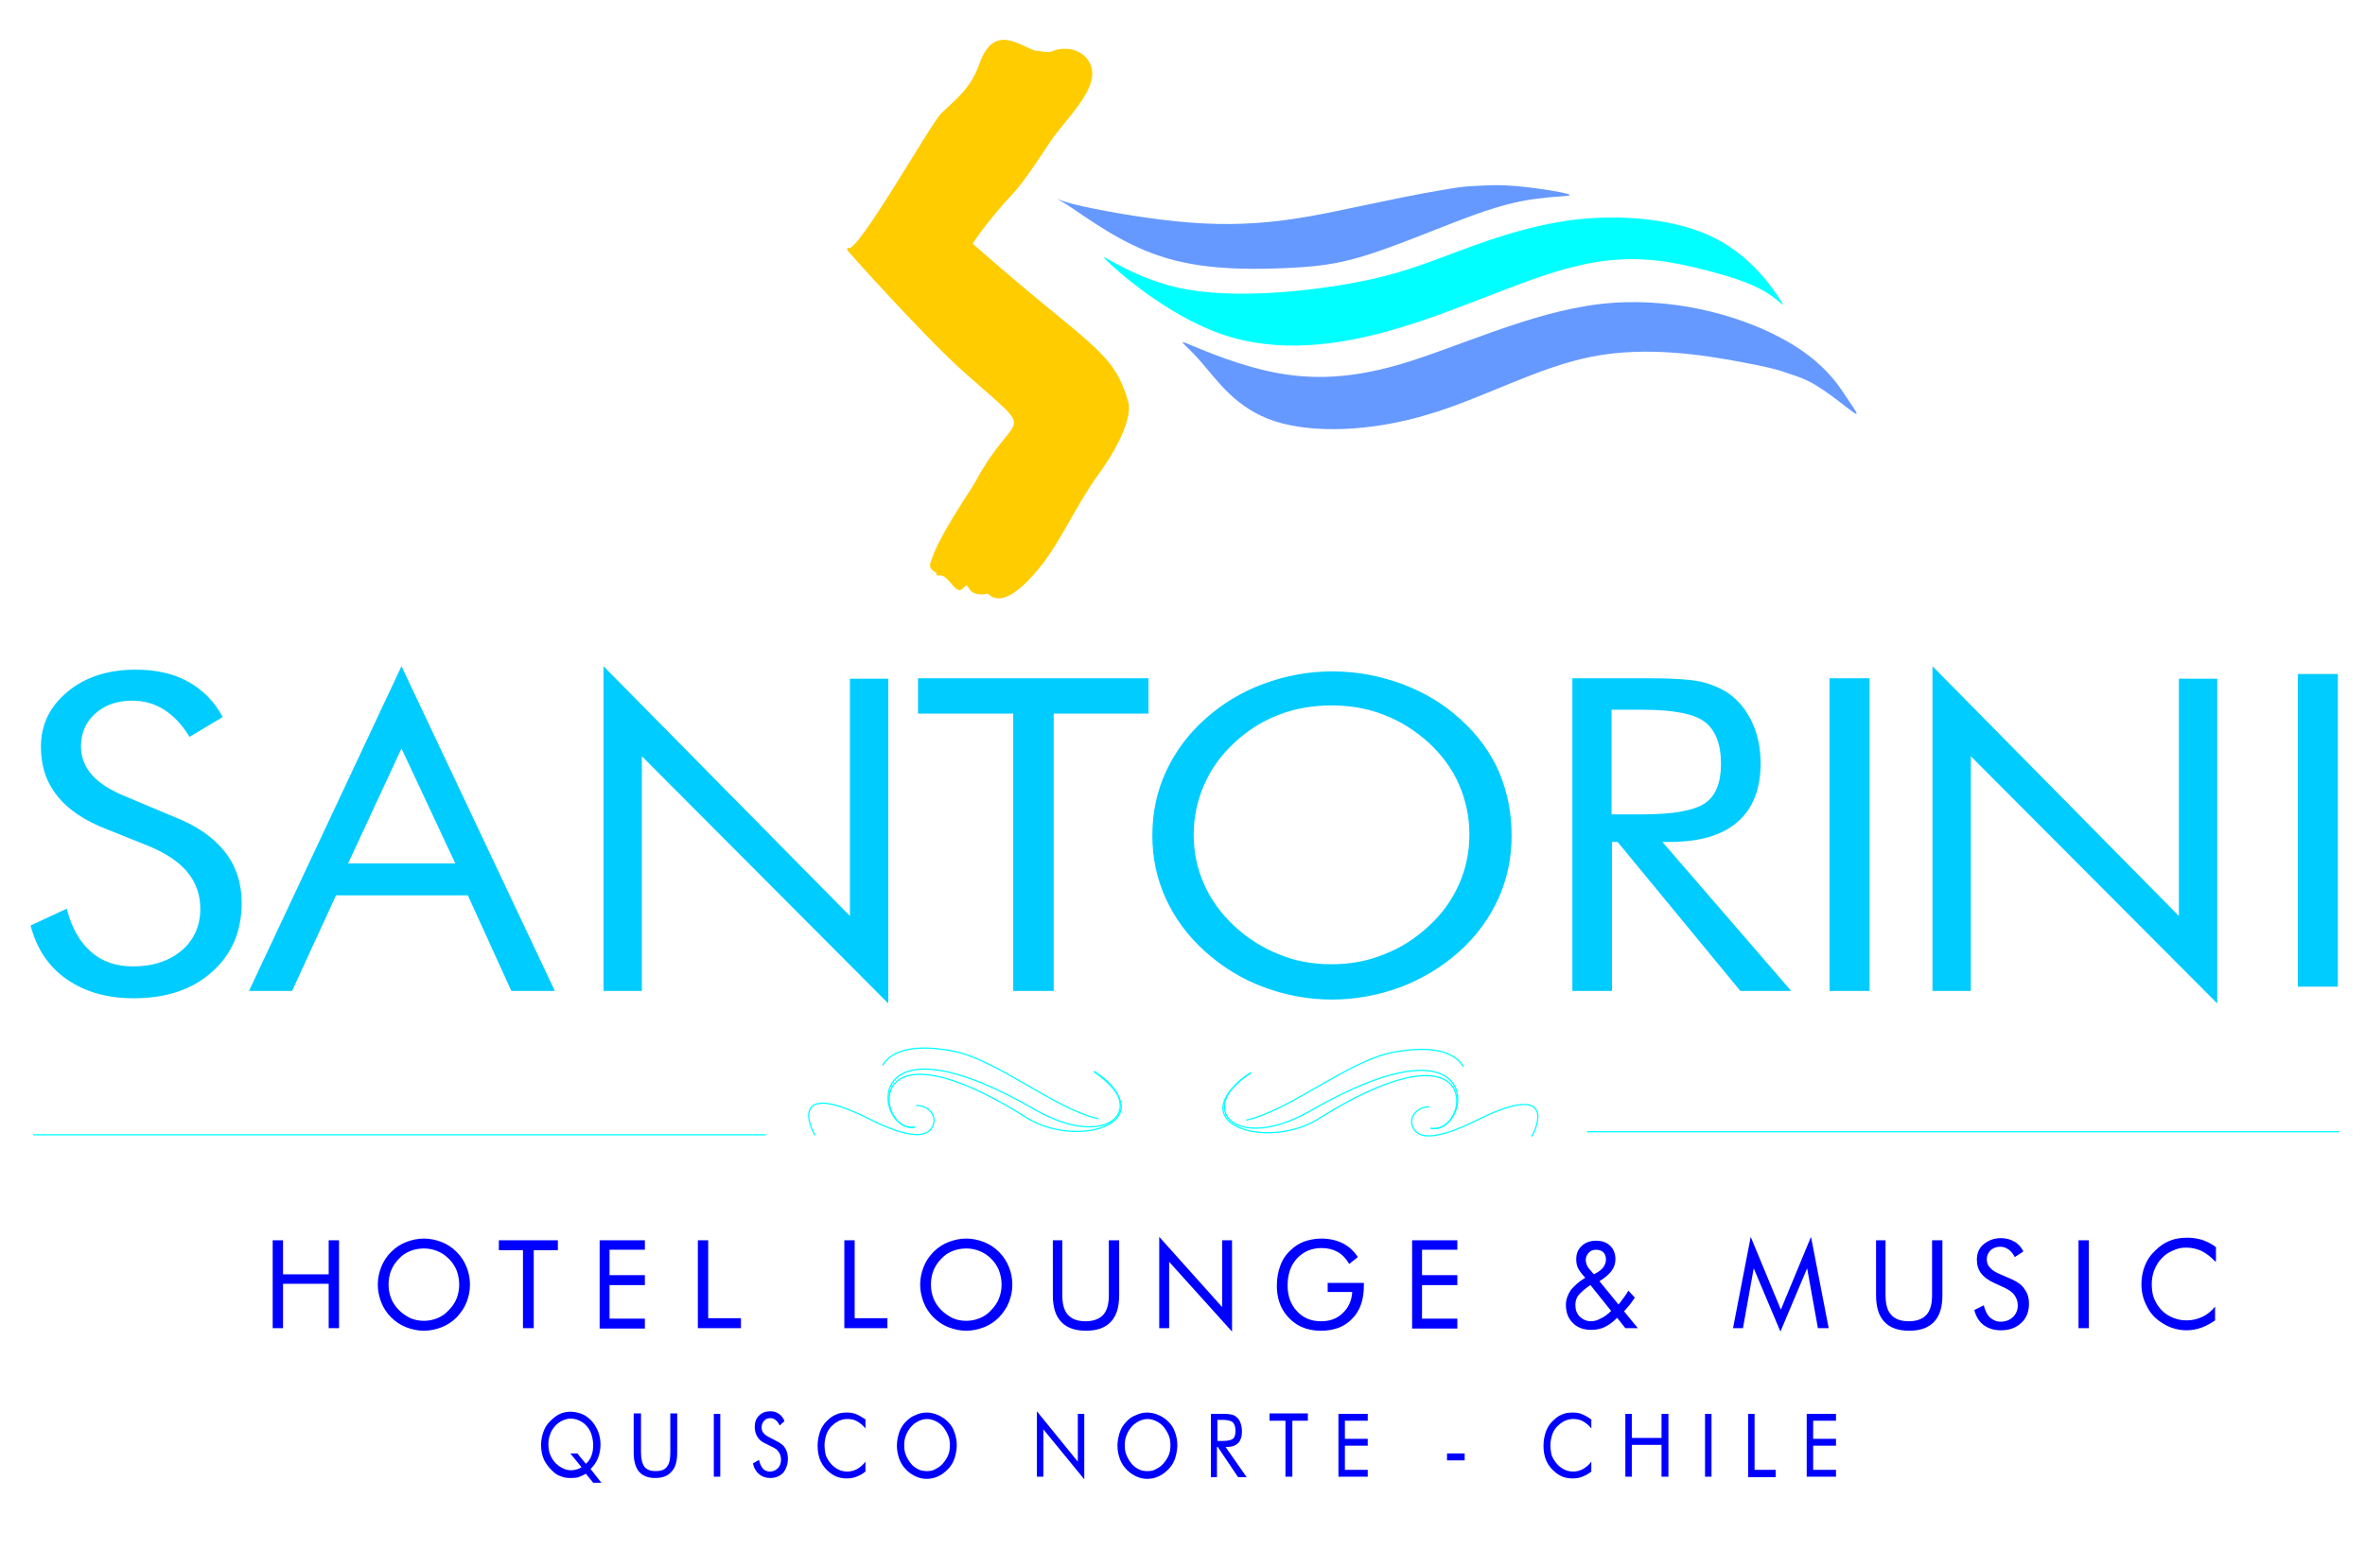 <?xml version="1.0" encoding="utf-8"?>
<!-- Generator: Adobe Illustrator 19.0.0, SVG Export Plug-In . SVG Version: 6.00 Build 0)  -->
<svg version="1.1" id="Capa_1" xmlns="http://www.w3.org/2000/svg" xmlns:xlink="http://www.w3.org/1999/xlink" x="0px" y="0px"
	 viewBox="0 0 549 364" style="enable-background:new 0 0 549 364;" xml:space="preserve">
<style type="text/css">
	.st0{fill:#00CCFF;}
	.st1{fill:#0000FF;}
	.st2{fill-rule:evenodd;clip-rule:evenodd;fill:#FFCC00;}
	.st3{fill:none;stroke:#FFCC00;stroke-width:0.709;stroke-miterlimit:22.926;}
	.st4{fill-rule:evenodd;clip-rule:evenodd;fill:#6699FF;}
	.st5{fill-rule:evenodd;clip-rule:evenodd;fill:#00FFFF;}
	.st6{fill:none;stroke:#00FFFF;stroke-width:0.283;stroke-miterlimit:22.926;}
</style>
<path class="st0" d="M533.4,229.1v-72.6h9.3v72.6H533.4z M448.6,230.1v-75.4l57.2,58v-55.1h8.9V233l-57.2-57.4v54.5H448.6z
	 M424.7,230.1v-72.6h9.3v72.6H424.7z M374.1,164.8v24.3h7.1c7.3,0,12.1-0.9,14.6-2.6c2.5-1.7,3.7-4.8,3.7-9.1c0-4.7-1.3-7.9-3.8-9.8
	c-2.5-1.9-7.4-2.8-14.5-2.8H374.1z M365,230.1v-72.6h18.4c5.2,0,9.1,0.3,11.5,0.8c2.4,0.6,4.6,1.5,6.5,2.8c2.3,1.7,4.1,3.9,5.4,6.8
	c1.3,2.8,1.9,6,1.9,9.4c0,5.9-1.8,10.5-5.4,13.6c-3.6,3.1-8.8,4.6-15.7,4.6h-1.7l29.9,34.6h-11.8l-28.5-34.6h-1.3v34.6H365z
	 M350.9,194c0,5.2-1,10.1-3.1,14.7c-2.1,4.6-5.1,8.7-9,12.2c-4,3.6-8.5,6.3-13.6,8.3c-5.2,1.9-10.5,2.9-16,2.9
	c-5.5,0-10.8-1-15.9-2.9c-5.1-1.9-9.6-4.7-13.6-8.3c-4-3.6-7-7.7-9.1-12.3c-2.1-4.6-3.1-9.5-3.1-14.6c0-5.2,1-10.1,3.1-14.7
	c2.1-4.6,5.1-8.7,9.1-12.3c3.9-3.5,8.4-6.3,13.6-8.2c5.1-1.9,10.4-2.9,16-2.9c5.6,0,10.9,1,16.1,2.9c5.1,1.9,9.7,4.6,13.6,8.2
	c4,3.6,7,7.7,9,12.3C349.9,183.8,350.9,188.7,350.9,194z M309.1,223.9c4.3,0,8.3-0.7,12.2-2.3c3.9-1.5,7.3-3.7,10.4-6.6
	c3.1-2.8,5.4-6.1,7-9.7c1.6-3.6,2.4-7.4,2.4-11.5c0-4.1-0.8-7.9-2.4-11.6c-1.6-3.7-4-6.9-7-9.7c-3.1-2.8-6.5-5-10.4-6.5
	c-3.8-1.5-7.9-2.2-12.2-2.2c-4.3,0-8.5,0.7-12.3,2.2c-3.9,1.5-7.3,3.7-10.3,6.5c-3.1,2.9-5.4,6.1-7,9.8c-1.6,3.6-2.4,7.5-2.4,11.6
	c0,4,0.8,7.8,2.4,11.4c1.6,3.6,3.9,6.8,7,9.7c3.1,2.9,6.6,5.1,10.4,6.6C300.7,223.2,304.8,223.9,309.1,223.9z M235.2,230.1v-64.4
	h-22.1v-8.2h53.5v8.2h-22v64.4H235.2z M140.1,230.1v-75.4l57.2,58v-55.1h8.9V233l-57.2-57.4v54.5H140.1z M93.2,154.7l35.6,75.4
	h-10.1l-10.1-22.2H78l-10.2,22.2H57.8L93.2,154.7z M93.2,173.8l-12.4,26.7h24.9L93.2,173.8z M40.7,189.8c5.1,2,8.9,4.7,11.5,8
	c2.6,3.3,3.9,7.3,3.9,11.8c0,6.7-2.3,12-6.9,16.1c-4.6,4.1-10.6,6.1-18.2,6.1c-6.2,0-11.3-1.5-15.5-4.4c-4.2-2.9-7-7.1-8.4-12.5
	l8.4-3.9c1.1,4.4,3,7.7,5.6,10c2.6,2.3,5.9,3.4,9.8,3.4c4.7,0,8.4-1.3,11.3-3.7c2.9-2.5,4.3-5.8,4.3-9.7c0-3.2-1-6.1-3-8.5
	c-2-2.4-5-4.4-9.1-6.1l-9.5-3.8c-5.2-2-9.1-4.6-11.6-7.8c-2.6-3.2-3.8-7-3.8-11.4c0-5.2,2.1-9.4,6.2-12.8c4.1-3.4,9.4-5.1,15.8-5.1
	c4.7,0,8.8,0.9,12.2,2.8c3.4,1.9,6.1,4.6,8,8.2l-7.7,4.6c-1.7-2.8-3.7-4.9-5.9-6.3c-2.2-1.4-4.6-2.1-7.4-2.1c-3.5,0-6.4,1-8.6,3
	c-2.2,2-3.3,4.5-3.3,7.6c0,2.6,0.9,4.8,2.6,6.7c1.7,1.9,4.4,3.6,7.9,5L40.7,189.8z"/>
<path class="st1" d="M514.2,292.9c-1-1.1-2-1.8-3.1-2.4c-1.1-0.5-2.3-0.8-3.6-0.8c-1.1,0-2.1,0.2-3.1,0.7c-1,0.4-1.9,1-2.6,1.8
	c-0.8,0.8-1.3,1.7-1.7,2.7c-0.4,1-0.6,2.1-0.6,3.3c0,0.9,0.1,1.8,0.3,2.6c0.2,0.8,0.6,1.5,1,2.2c0.8,1.2,1.8,2.1,3,2.7
	c1.2,0.6,2.4,0.9,3.8,0.9c1.3,0,2.5-0.3,3.6-0.8c1.1-0.5,2.1-1.3,3-2.4v3.2c-1,0.7-2.1,1.3-3.2,1.7c-1.1,0.4-2.3,0.6-3.5,0.6
	c-1.1,0-2.1-0.2-3.1-0.5c-1-0.3-1.9-0.8-2.8-1.4c-1.5-1-2.6-2.3-3.3-3.8c-0.8-1.5-1.2-3.2-1.2-5c0-1.6,0.3-3,0.8-4.3
	c0.5-1.3,1.3-2.5,2.4-3.5c1-1,2.1-1.8,3.4-2.3c1.2-0.5,2.6-0.7,4.1-0.7c1.2,0,2.3,0.2,3.4,0.5c1.1,0.4,2.2,0.9,3.2,1.7V292.9z
	 M482.5,308.4V288h2.4v20.4H482.5z M467.1,297.1c1.3,0.6,2.3,1.3,2.9,2.3c0.7,0.9,1,2.1,1,3.3c0,1.9-0.6,3.4-1.8,4.5
	c-1.2,1.1-2.7,1.7-4.7,1.7c-1.6,0-2.9-0.4-4-1.2c-1.1-0.8-1.8-2-2.2-3.5l2.2-1.1c0.3,1.2,0.8,2.2,1.4,2.8c0.7,0.6,1.5,1,2.5,1
	c1.2,0,2.2-0.4,2.9-1.1c0.7-0.7,1.1-1.6,1.1-2.7c0-0.9-0.3-1.7-0.8-2.4c-0.5-0.7-1.3-1.2-2.3-1.7l-2.4-1.1c-1.3-0.6-2.3-1.3-3-2.2
	c-0.7-0.9-1-2-1-3.2c0-1.5,0.5-2.7,1.6-3.6c1.1-0.9,2.4-1.4,4-1.4c1.2,0,2.2,0.3,3.1,0.8c0.9,0.5,1.6,1.3,2.1,2.3l-2,1.3
	c-0.4-0.8-0.9-1.4-1.5-1.8c-0.6-0.4-1.2-0.6-1.9-0.6c-0.9,0-1.6,0.3-2.2,0.8c-0.6,0.6-0.9,1.3-0.9,2.1c0,0.7,0.2,1.4,0.7,1.9
	c0.4,0.5,1.1,1,2,1.4L467.1,297.1z M435.3,288h2.4v12.7c0,2.1,0.4,3.6,1.3,4.6c0.9,1,2.2,1.5,4.1,1.5c1.8,0,3.2-0.5,4.1-1.5
	c0.9-1,1.3-2.5,1.3-4.6V288h2.4v12.7c0,2.8-0.6,4.8-1.9,6.2c-1.3,1.4-3.2,2.1-5.8,2.1c-2.6,0-4.5-0.7-5.8-2.1
	c-1.3-1.4-1.9-3.4-1.9-6.2V288z M413.3,309.2l-6.2-14.7l-2.5,13.9h-2.3l4.1-21.2l7,16.9l7-16.9l4.1,21.2H422l-2.5-13.9L413.3,309.2z
	 M377.3,308.4l-1.9-2.4c-0.9,0.9-1.8,1.6-2.8,2.1c-1,0.5-2.1,0.7-3.2,0.7c-1.8,0-3.2-0.5-4.3-1.6c-1.1-1.1-1.6-2.5-1.6-4.2
	c0-1.2,0.4-2.3,1.1-3.4c0.8-1,1.9-2,3.4-2.9l-0.8-0.9c-0.4-0.5-0.8-1.1-1-1.6c-0.2-0.5-0.3-1.1-0.3-1.8c0-1.3,0.4-2.3,1.3-3.1
	c0.8-0.8,2-1.2,3.3-1.2c1.4,0,2.5,0.4,3.3,1.2c0.8,0.8,1.2,1.8,1.2,3.1c0,1-0.3,1.9-0.9,2.7c-0.6,0.8-1.5,1.6-2.8,2.4l4.4,5.4
	c0.4-0.4,0.7-0.9,1.1-1.4c0.4-0.5,0.8-1.1,1.2-1.8l1.5,1.6c-0.4,0.6-0.8,1.2-1.2,1.7c-0.4,0.5-0.9,1-1.3,1.5l3.2,3.9H377.3z
	 M370,295.9l0.9-0.5c0.6-0.4,1.1-0.8,1.4-1.3c0.3-0.5,0.5-1,0.5-1.6c0-0.7-0.2-1.3-0.6-1.7c-0.4-0.4-1-0.6-1.7-0.6
	c-0.7,0-1.3,0.2-1.7,0.7c-0.4,0.4-0.7,1-0.7,1.7c0,0.3,0.1,0.7,0.2,1c0.1,0.3,0.3,0.6,0.5,0.9L370,295.9z M374,304.4l-4.8-6
	l-0.6,0.4c-1.1,0.8-1.8,1.5-2.3,2.1c-0.4,0.6-0.6,1.3-0.6,2.1c0,1.1,0.3,2,1,2.7c0.7,0.7,1.6,1.1,2.6,1.1c0.7,0,1.5-0.2,2.2-0.6
	C372.4,305.8,373.2,305.2,374,304.4z M327.8,308.4V288h10.5v2.2h-8.2v5.9h8.2v2.3h-8.2v7.8h8.2v2.3H327.8z M308.3,297.9h8.3v0.7
	c0,3.2-0.9,5.8-2.7,7.6c-1.8,1.9-4.2,2.8-7.3,2.8c-0.9,0-1.8-0.1-2.7-0.3c-0.9-0.2-1.6-0.5-2.4-0.9c-1.6-0.9-2.9-2.2-3.8-3.8
	c-0.9-1.6-1.3-3.5-1.3-5.5c0-1.7,0.3-3.2,0.8-4.6c0.5-1.4,1.3-2.6,2.4-3.6c0.9-0.9,1.9-1.5,3.1-2c1.2-0.4,2.5-0.7,4-0.7
	c1.9,0,3.6,0.4,5,1.1c1.4,0.7,2.6,1.8,3.5,3.2l-2,1.6c-0.7-1.2-1.6-2.2-2.7-2.8c-1.1-0.6-2.3-0.9-3.7-0.9c-2.3,0-4.2,0.8-5.7,2.4
	c-1.5,1.6-2.2,3.7-2.2,6.3c0,2.4,0.7,4.4,2.2,6c1.5,1.6,3.3,2.3,5.6,2.3c2,0,3.7-0.6,5-1.9c1.3-1.2,2.1-2.9,2.2-4.9h-5.7V297.9z
	 M269.1,308.4v-21.2l14.6,16.3V288h2.3v21.2l-14.6-16.2v15.4H269.1z M244.2,288h2.4v12.7c0,2.1,0.4,3.6,1.3,4.6
	c0.9,1,2.2,1.5,4.1,1.5c1.8,0,3.2-0.5,4.1-1.5c0.9-1,1.3-2.5,1.3-4.6V288h2.4v12.7c0,2.8-0.6,4.8-1.9,6.2c-1.3,1.4-3.2,2.1-5.8,2.1
	c-2.6,0-4.5-0.7-5.8-2.1c-1.3-1.4-1.9-3.4-1.9-6.2V288z M235,298.3c0,1.5-0.3,2.8-0.8,4.1c-0.5,1.3-1.3,2.4-2.3,3.5
	c-1,1-2.2,1.8-3.5,2.3c-1.3,0.5-2.7,0.8-4.1,0.8c-1.4,0-2.8-0.3-4.1-0.8c-1.3-0.5-2.5-1.3-3.5-2.3c-1-1-1.8-2.2-2.3-3.5
	c-0.5-1.3-0.8-2.7-0.8-4.1c0-1.5,0.3-2.8,0.8-4.1c0.5-1.3,1.3-2.5,2.3-3.5c1-1,2.2-1.8,3.5-2.3c1.3-0.5,2.7-0.8,4.1-0.8
	c1.4,0,2.8,0.3,4.1,0.8c1.3,0.5,2.5,1.3,3.5,2.3c1,1,1.8,2.2,2.3,3.5C234.7,295.4,235,296.8,235,298.3z M224.3,306.7
	c1.1,0,2.1-0.2,3.1-0.6c1-0.4,1.9-1,2.7-1.9c0.8-0.8,1.4-1.7,1.8-2.7c0.4-1,0.6-2.1,0.6-3.2c0-1.1-0.2-2.2-0.6-3.3
	c-0.4-1-1-1.9-1.8-2.7c-0.8-0.8-1.7-1.4-2.7-1.8c-1-0.4-2-0.6-3.1-0.6c-1.1,0-2.2,0.2-3.2,0.6c-1,0.4-1.9,1-2.6,1.8
	c-0.8,0.8-1.4,1.7-1.8,2.7c-0.4,1-0.6,2.1-0.6,3.3c0,1.1,0.2,2.2,0.6,3.2c0.4,1,1,1.9,1.8,2.7c0.8,0.8,1.7,1.4,2.7,1.9
	C222.1,306.5,223.2,306.7,224.3,306.7z M196,308.4V288h2.4v18.1h7.6v2.3H196z M162,308.4V288h2.4v18.1h7.6v2.3H162z M139.2,308.4
	V288h10.5v2.2h-8.2v5.9h8.2v2.3h-8.2v7.8h8.2v2.3H139.2z M121.4,308.4v-18.1h-5.6V288h13.7v2.3h-5.6v18.1H121.4z M109.1,298.3
	c0,1.5-0.3,2.8-0.8,4.1c-0.5,1.3-1.3,2.4-2.3,3.5c-1,1-2.2,1.8-3.5,2.3c-1.3,0.5-2.7,0.8-4.1,0.8c-1.4,0-2.8-0.3-4.1-0.8
	c-1.3-0.5-2.5-1.3-3.5-2.3c-1-1-1.8-2.2-2.3-3.5c-0.5-1.3-0.8-2.7-0.8-4.1c0-1.5,0.3-2.8,0.8-4.1c0.5-1.3,1.3-2.5,2.3-3.5
	c1-1,2.2-1.8,3.5-2.3c1.3-0.5,2.7-0.8,4.1-0.8c1.4,0,2.8,0.3,4.1,0.8c1.3,0.5,2.5,1.3,3.5,2.3c1,1,1.8,2.2,2.3,3.5
	C108.8,295.4,109.1,296.8,109.1,298.3z M98.4,306.7c1.1,0,2.1-0.2,3.1-0.6c1-0.4,1.9-1,2.7-1.9c0.8-0.8,1.4-1.7,1.8-2.7
	c0.4-1,0.6-2.1,0.6-3.2c0-1.1-0.2-2.2-0.6-3.3c-0.4-1-1-1.9-1.8-2.7c-0.8-0.8-1.7-1.4-2.7-1.8c-1-0.4-2-0.6-3.1-0.6
	c-1.1,0-2.2,0.2-3.2,0.6c-1,0.4-1.9,1-2.6,1.8c-0.8,0.8-1.4,1.7-1.8,2.7c-0.4,1-0.6,2.1-0.6,3.3c0,1.1,0.2,2.2,0.6,3.2
	c0.4,1,1,1.9,1.8,2.7c0.8,0.8,1.7,1.4,2.7,1.9C96.3,306.5,97.3,306.7,98.4,306.7z M63.3,308.4V288h2.4v7.9h10.6V288h2.4v20.4h-2.4
	v-10.3H65.7v10.3H63.3z"/>
<path class="st1" d="M419.4,342.9v-14.6h6.8v1.6h-5.3v4.2h5.3v1.6h-5.3v5.6h5.3v1.6H419.4z M405.8,342.9v-14.6h1.5v13h4.9v1.7H405.8
	z M395.8,342.9v-14.6h1.5v14.6H395.8z M377.3,342.9v-14.6h1.5v5.6h6.9v-5.6h1.6v14.6h-1.6v-7.4h-6.9v7.4H377.3z M369.4,331.7
	c-0.6-0.8-1.3-1.3-2-1.7c-0.7-0.4-1.5-0.5-2.3-0.5c-0.7,0-1.4,0.2-2,0.5c-0.6,0.3-1.2,0.8-1.7,1.3c-0.5,0.6-0.9,1.2-1.1,1.9
	c-0.2,0.7-0.4,1.5-0.4,2.4c0,0.7,0.1,1.3,0.2,1.9c0.1,0.6,0.4,1.1,0.7,1.6c0.5,0.8,1.2,1.5,1.9,1.9c0.8,0.5,1.6,0.7,2.5,0.7
	c0.8,0,1.6-0.2,2.3-0.6c0.7-0.4,1.4-1,1.9-1.7v2.3c-0.6,0.5-1.3,0.9-2.1,1.2c-0.7,0.3-1.5,0.4-2.3,0.4c-0.7,0-1.3-0.1-2-0.3
	c-0.6-0.2-1.3-0.6-1.8-1c-0.9-0.7-1.7-1.6-2.2-2.7c-0.5-1.1-0.7-2.3-0.7-3.6c0-1.1,0.2-2.2,0.5-3.1c0.3-0.9,0.8-1.8,1.5-2.5
	c0.7-0.7,1.4-1.3,2.2-1.6c0.8-0.4,1.7-0.5,2.6-0.5c0.8,0,1.5,0.1,2.2,0.4c0.7,0.3,1.4,0.7,2.1,1.2V331.7z M335.9,337.5h4.1v1.6h-4.1
	V337.5z M310.7,342.9v-14.6h6.8v1.6h-5.3v4.2h5.3v1.6h-5.3v5.6h5.3v1.6H310.7z M298.4,342.9v-13h-3.7v-1.7h8.9v1.7H300v13H298.4z
	 M282.6,329.7v4.9h1.2c1.2,0,2-0.2,2.4-0.5c0.4-0.3,0.6-1,0.6-1.8c0-0.9-0.2-1.6-0.6-2c-0.4-0.4-1.2-0.6-2.4-0.6H282.6z
	 M281.1,342.9v-14.6h3c0.9,0,1.5,0.1,1.9,0.2c0.4,0.1,0.8,0.3,1.1,0.6c0.4,0.3,0.7,0.8,0.9,1.4c0.2,0.6,0.3,1.2,0.3,1.9
	c0,1.2-0.3,2.1-0.9,2.7c-0.6,0.6-1.5,0.9-2.6,0.9h-0.3l4.9,7h-2l-4.7-7h-0.2v7H281.1z M273.3,335.6c0,1-0.2,2-0.5,3
	c-0.3,0.9-0.8,1.8-1.5,2.5c-0.7,0.7-1.4,1.3-2.3,1.7c-0.9,0.4-1.7,0.6-2.7,0.6c-0.9,0-1.8-0.2-2.6-0.6c-0.8-0.4-1.6-0.9-2.3-1.7
	c-0.7-0.7-1.2-1.6-1.5-2.5c-0.3-0.9-0.5-1.9-0.5-2.9c0-1,0.2-2,0.5-3c0.3-0.9,0.8-1.8,1.5-2.5c0.6-0.7,1.4-1.3,2.3-1.6
	c0.8-0.4,1.7-0.6,2.6-0.6c0.9,0,1.8,0.2,2.7,0.6c0.9,0.4,1.6,0.9,2.3,1.6c0.7,0.7,1.2,1.5,1.5,2.5
	C273.1,333.5,273.3,334.5,273.3,335.6z M266.4,341.6c0.7,0,1.4-0.1,2-0.5c0.6-0.3,1.2-0.7,1.7-1.3c0.5-0.6,0.9-1.2,1.2-1.9
	c0.3-0.7,0.4-1.5,0.4-2.3c0-0.8-0.1-1.6-0.4-2.3c-0.3-0.7-0.7-1.4-1.2-2c-0.5-0.6-1.1-1-1.7-1.3c-0.6-0.3-1.3-0.5-2-0.5
	c-0.7,0-1.4,0.2-2,0.5c-0.6,0.3-1.2,0.7-1.7,1.3c-0.5,0.6-0.9,1.2-1.2,2c-0.3,0.7-0.4,1.5-0.4,2.3c0,0.8,0.1,1.6,0.4,2.3
	c0.3,0.7,0.7,1.4,1.2,2c0.5,0.6,1.1,1,1.7,1.3C265,341.5,265.6,341.6,266.4,341.6z M240.7,342.9v-15.2l9.5,11.7v-11.1h1.5v15.2
	l-9.5-11.6v11H240.7z M222.1,335.6c0,1-0.2,2-0.5,3c-0.3,0.9-0.8,1.8-1.5,2.5c-0.7,0.7-1.4,1.3-2.3,1.7c-0.9,0.4-1.7,0.6-2.7,0.6
	c-0.9,0-1.8-0.2-2.6-0.6c-0.8-0.4-1.6-0.9-2.3-1.7c-0.7-0.7-1.2-1.6-1.5-2.5c-0.3-0.9-0.5-1.9-0.5-2.9c0-1,0.2-2,0.5-3
	c0.3-0.9,0.8-1.8,1.5-2.5c0.7-0.7,1.4-1.3,2.3-1.6c0.8-0.4,1.7-0.6,2.6-0.6c0.9,0,1.8,0.2,2.7,0.6c0.9,0.4,1.6,0.9,2.3,1.6
	c0.7,0.7,1.2,1.5,1.5,2.5C221.9,333.5,222.1,334.5,222.1,335.6z M215.2,341.6c0.7,0,1.4-0.1,2-0.5c0.6-0.3,1.2-0.7,1.7-1.3
	c0.5-0.6,0.9-1.2,1.2-1.9c0.3-0.7,0.4-1.5,0.4-2.3c0-0.8-0.1-1.6-0.4-2.3c-0.3-0.7-0.7-1.4-1.2-2c-0.5-0.6-1.1-1-1.7-1.3
	c-0.6-0.3-1.3-0.5-2-0.5c-0.7,0-1.4,0.2-2,0.5c-0.6,0.3-1.2,0.7-1.7,1.3c-0.5,0.6-0.9,1.2-1.2,2c-0.3,0.7-0.4,1.5-0.4,2.3
	c0,0.8,0.1,1.6,0.4,2.3c0.3,0.7,0.7,1.4,1.2,2c0.5,0.6,1.1,1,1.7,1.3C213.8,341.5,214.5,341.6,215.2,341.6z M200.9,331.7
	c-0.6-0.8-1.3-1.3-2-1.7c-0.7-0.4-1.5-0.5-2.3-0.5c-0.7,0-1.4,0.2-2,0.5c-0.6,0.3-1.2,0.8-1.7,1.3c-0.5,0.6-0.9,1.2-1.1,1.9
	c-0.2,0.7-0.4,1.5-0.4,2.4c0,0.7,0.1,1.3,0.2,1.9c0.1,0.6,0.4,1.1,0.7,1.6c0.5,0.8,1.2,1.5,1.9,1.9c0.8,0.5,1.6,0.7,2.5,0.7
	c0.8,0,1.6-0.2,2.3-0.6c0.7-0.4,1.4-1,1.9-1.7v2.3c-0.6,0.5-1.3,0.9-2.1,1.2c-0.7,0.3-1.5,0.4-2.3,0.4c-0.7,0-1.3-0.1-2-0.3
	c-0.6-0.2-1.3-0.6-1.8-1c-0.9-0.7-1.7-1.6-2.2-2.7c-0.5-1.1-0.7-2.3-0.7-3.6c0-1.1,0.2-2.2,0.5-3.1c0.3-0.9,0.8-1.8,1.5-2.5
	c0.7-0.7,1.4-1.3,2.2-1.6c0.8-0.4,1.7-0.5,2.6-0.5c0.8,0,1.5,0.1,2.2,0.4c0.7,0.3,1.4,0.7,2.1,1.2V331.7z M180.4,334.7
	c0.8,0.4,1.5,0.9,1.9,1.6c0.4,0.7,0.6,1.5,0.6,2.4c0,1.3-0.4,2.4-1.1,3.3c-0.8,0.8-1.8,1.2-3,1.2c-1,0-1.9-0.3-2.6-0.9
	c-0.7-0.6-1.2-1.4-1.4-2.5l1.4-0.8c0.2,0.9,0.5,1.6,0.9,2c0.4,0.5,1,0.7,1.6,0.7c0.8,0,1.4-0.3,1.9-0.8c0.5-0.5,0.7-1.2,0.7-2
	c0-0.7-0.2-1.2-0.5-1.7c-0.3-0.5-0.8-0.9-1.5-1.2l-1.6-0.8c-0.9-0.4-1.5-0.9-1.9-1.6c-0.4-0.6-0.6-1.4-0.6-2.3c0-1,0.3-1.9,1-2.6
	c0.7-0.7,1.6-1,2.6-1c0.8,0,1.5,0.2,2,0.6c0.6,0.4,1,0.9,1.3,1.7L181,331c-0.3-0.6-0.6-1-1-1.3c-0.4-0.3-0.8-0.4-1.2-0.4
	c-0.6,0-1.1,0.2-1.4,0.6c-0.4,0.4-0.6,0.9-0.6,1.5c0,0.5,0.1,1,0.4,1.3c0.3,0.4,0.7,0.7,1.3,1L180.4,334.7z M165.7,342.9v-14.6h1.5
	v14.6H165.7z M147.2,328.2h1.6v9.1c0,1.5,0.3,2.6,0.8,3.3c0.6,0.7,1.4,1,2.6,1c1.2,0,2.1-0.3,2.6-1c0.6-0.7,0.8-1.8,0.8-3.3v-9.1
	h1.6v9.1c0,2-0.4,3.5-1.3,4.4c-0.8,1-2.1,1.5-3.8,1.5c-1.7,0-2.9-0.5-3.8-1.5c-0.8-1-1.2-2.5-1.2-4.4V328.2z M139.6,344.3h-1.9
	l-1.7-2.1c-0.5,0.3-1.1,0.6-1.7,0.8c-0.6,0.2-1.3,0.2-2,0.2c-0.7,0-1.4-0.1-2.1-0.4c-0.7-0.2-1.3-0.6-1.8-1.1
	c-0.9-0.8-1.6-1.7-2.1-2.7c-0.5-1.1-0.7-2.2-0.7-3.5c0-1,0.2-2,0.5-2.9c0.3-0.9,0.8-1.8,1.5-2.5c0.7-0.7,1.4-1.3,2.2-1.7
	c0.8-0.4,1.7-0.6,2.6-0.6c0.9,0,1.8,0.2,2.6,0.5c0.8,0.3,1.5,0.8,2.2,1.5c0.7,0.7,1.2,1.6,1.6,2.5c0.4,1,0.6,2,0.6,3.1
	c0,1.2-0.2,2.2-0.6,3.2c-0.4,1-1,1.8-1.7,2.5L139.6,344.3z M134.1,337.6l1.9,2.3c0.6-0.5,1-1.1,1.3-1.9c0.3-0.8,0.4-1.6,0.4-2.5
	c0-0.6-0.1-1.2-0.2-1.7c-0.1-0.5-0.3-1-0.5-1.5c-0.5-0.9-1.1-1.6-1.9-2.1c-0.8-0.5-1.7-0.8-2.6-0.8c-0.7,0-1.4,0.2-2,0.5
	c-0.6,0.3-1.2,0.7-1.7,1.3c-0.5,0.6-0.9,1.2-1.1,1.9c-0.3,0.7-0.4,1.5-0.4,2.3c0,1,0.2,2,0.6,2.8c0.4,0.8,0.9,1.5,1.7,2.1
	c0.4,0.3,0.9,0.6,1.4,0.8c0.5,0.2,1,0.3,1.6,0.3c0.5,0,0.9-0.1,1.3-0.2c0.4-0.1,0.8-0.3,1.1-0.5l-2.6-3.2H134.1z"/>
<path class="st2" d="M227.7,14.9c-2,5.7-5.2,8.1-8.9,11.6c-2.5,2.4-19.8,33.3-21.8,31.4c-1.1-1.1,17.9,20.2,27.3,28.5
	c17.8,15.8,11.8,8.1,2.4,25.7c-1.2,2.2-8.6,12.6-10.4,18.8c-0.3,0.9,0.6,1.5,1.3,1.8c0.2,0.1,0,0.7,0.2,0.6c2.4-0.6,4,4,5.2,3.3
	c1-0.7,1.3-1.8,2.2-0.2c1.1,2,4.2,1,4.3,1.1c2.6,2.9,7-0.3,11.7-6.1c4.7-5.8,8.6-14.8,13.6-21.6c5.4-7.4,7.5-13.6,6.8-16.2
	c-3.3-12.2-9.1-12.9-36.2-36.9c-0.2-0.2,4.3-6.5,9.4-11.9c2.5-2.6,6.6-8.9,8.5-11.8c2.9-4.5,10-11,9.9-16c-0.1-4.2-4.7-6.5-9-4.7
	c-0.9,0.4-3.3-0.2-4-0.2C236.2,10.8,230.9,5.9,227.7,14.9z"/>
<path class="st3" d="M227.7,14.9c-2,5.7-5.2,8.1-8.9,11.6c-2.5,2.4-19.8,33.3-21.8,31.4c-1.1-1.1,17.9,20.2,27.3,28.5
	c17.8,15.8,11.8,8.1,2.4,25.7c-1.2,2.2-8.6,12.6-10.4,18.8c-0.3,0.9,0.6,1.5,1.3,1.8c0.2,0.1,0,0.7,0.2,0.6c2.4-0.6,4,4,5.2,3.3
	c1-0.7,1.3-1.8,2.2-0.2c1.1,2,4.2,1,4.3,1.1c2.6,2.9,7-0.3,11.7-6.1c4.7-5.8,8.6-14.8,13.6-21.6c5.4-7.4,7.5-13.6,6.8-16.2
	c-3.3-12.2-9.1-12.9-36.2-36.9c-0.2-0.2,4.3-6.5,9.4-11.9c2.5-2.6,6.6-8.9,8.5-11.8c2.9-4.5,10-11,9.9-16c-0.1-4.2-4.7-6.5-9-4.7
	c-0.9,0.4-3.3-0.2-4-0.2C236.2,10.8,230.9,5.9,227.7,14.9z"/>
<path class="st4" d="M273.1,51.4c8.8,0.9,16.5,0.8,24.5-0.2c8-1,16.3-3,23.3-4.4c7-1.5,12.7-2.5,15.8-3c3.1-0.5,3.5-0.5,5.4-0.6
	c1.9-0.1,5.1-0.4,9.8,0c4.7,0.4,10.9,1.4,12.2,1.9c1.4,0.5-2.1,0.4-6.1,0.9c-4,0.4-8.6,1.3-15.8,3.9c-7.2,2.6-17,6.8-24.5,9.2
	c-7.5,2.4-12.6,2.9-20.5,3.2c-7.9,0.3-18.5,0.3-27.8-2.8c-9.3-3-17.3-9.1-21.3-11.7c-4-2.6-3.9-1.7,1.1-0.4
	C254.4,48.7,264.3,50.5,273.1,51.4"/>
<path class="st5" d="M256.6,60.2c2.1,2.2,14,12.9,27,17.4c13,4.5,27.2,2.8,41.7-1.6c14.5-4.4,29.3-11.6,41-14.3
	c11.7-2.8,20.4-1.2,27.5,0.5c7,1.7,12.4,3.4,15.9,5.5c3.5,2.1,5.2,4.5,3.6,2c-1.6-2.5-6.5-10-15.2-14.4c-8.7-4.4-21.1-5.6-32.5-4.3
	c-11.4,1.4-21.7,5.3-29.9,8.4c-8.2,3.1-14.4,5.2-25.1,6.9c-10.7,1.7-25.8,3-37.2,0.5C262.1,64.2,254.5,58,256.6,60.2"/>
<path class="st4" d="M275.4,79.7c2.3,0.9,9.7,4.3,18.2,6.3c8.5,2,18.1,2.5,31.4-1.4c13.3-3.9,30.2-12.1,46.4-14
	c16.2-1.9,31.8,2.5,41.5,7.6c9.7,5,13.5,10.6,15.7,14c2.3,3.4,3.1,4.5,1.7,3.6c-1.3-0.9-4.8-3.8-7.6-5.6c-2.8-1.9-5.1-2.7-7.3-3.4
	c-2.2-0.8-4.4-1.5-12.1-2.9c-7.7-1.4-20.9-3.6-33.7-1.1c-12.8,2.5-25.3,9.7-38.3,13.5c-13,3.9-26.5,4.4-35.4,1.5
	c-8.9-2.9-13.2-9.3-16.7-13.3C275.8,80.4,273.1,78.8,275.4,79.7"/>
<path class="st6" d="M189.2,263.6c-1.1-1.5-6-12.8,11.5-4.3c2.3,1.1,14.9,8,16.1,1.2c0.2-2.1-1.6-3.8-4.1-3.8"/>
<path class="st6" d="M212.4,261.7c-8.9,1.8-13.3-27.1,26.5-1.8c12.1,6.9,31.5,0.4,15-11.1"/>
<path class="st6" d="M212.4,261.7c-9.3,1.7-13.8-28.1,27.9-4c17.4,9.9,26.6-0.9,13.7-8.9"/>
<path class="st6" d="M204.9,247.4c1.5-2.6,5.5-5.3,16-3.4c10.5,1.9,23.8,13.5,34.1,15.8"/>
<path class="st6" d="M355.5,263.9c1.1-1.5,6.1-12.8-11.6-4.3c-2.4,1.1-15,8-16.2,1.2c-0.2-2.1,1.7-3.8,4.1-3.8"/>
<path class="st6" d="M332.1,262c9,1.8,13.4-27.1-26.7-1.8c-12.2,6.9-31.7,0.4-15.1-11.1"/>
<path class="st6" d="M332.1,262c9.4,1.7,13.8-28.1-28-4c-17.5,9.9-26.8-0.9-13.7-8.9"/>
<path class="st6" d="M339.7,247.7c-1.5-2.6-5.6-5.3-16.1-3.4c-10.5,1.9-24,13.5-34.3,15.8"/>
<line class="st6" x1="7.7" y1="263.5" x2="177.8" y2="263.5"/>
<line class="st6" x1="368.4" y1="262.8" x2="543" y2="262.8"/>
</svg>

